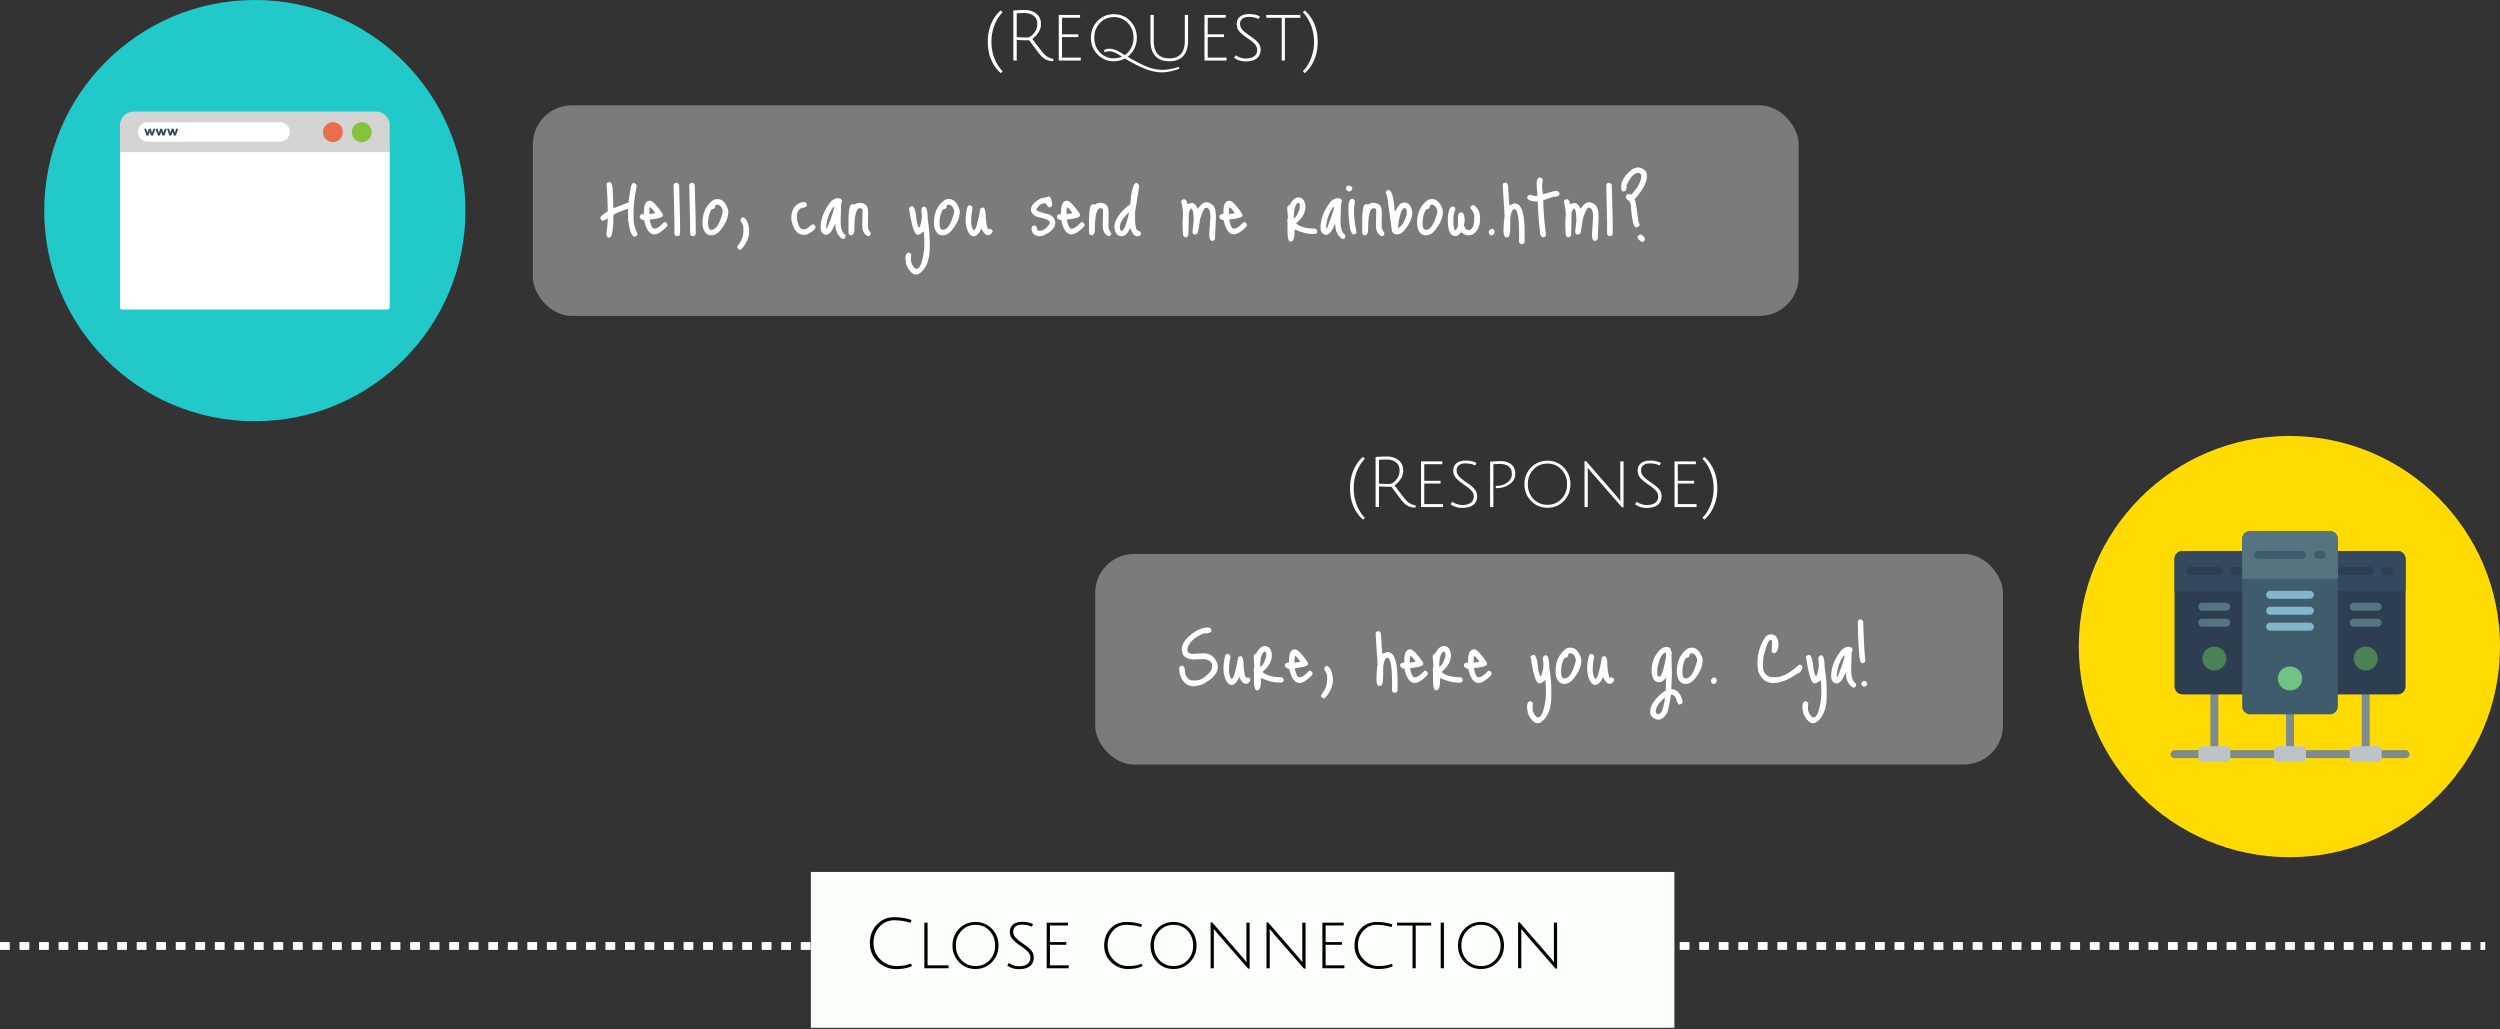 <svg xmlns="http://www.w3.org/2000/svg" fill="none" viewBox="0 0 1280 527"><rect x="0" y="0" width="1280" height="527" fill="#333333" stroke="none"/><path fill="#21C9C9" d="M130.48 215.67c59.556 0 107.835-48.28 107.835-107.835C238.315 48.279 190.036 0 130.48 0 70.925 0 22.645 48.28 22.645 107.835c0 59.555 48.28 107.835 107.835 107.835Z"/><path fill="#fff" d="M61.423 76.915v80.46c0 .641.513 1.11 1.11 1.11h135.851c.641 0 1.111-.512 1.111-1.11v-80.46H61.423Z"/><path fill="#D4D4D4" d="M199.537 77.897V64.188a7.053 7.053 0 0 0-7.046-7.046H68.47a7.054 7.054 0 0 0-7.047 7.047v13.708h138.114Z"/><path fill="#fff" d="M143.378 72.559H75.645a4.976 4.976 0 0 1-4.997-4.997 4.976 4.976 0 0 1 4.997-4.996h67.733a4.975 4.975 0 0 1 4.996 4.996c0 2.734-2.22 4.997-4.996 4.997Z"/><path fill="#85C33D" d="M185.23 72.73a5.083 5.083 0 1 0 0-10.166 5.083 5.083 0 0 0 0 10.166Z"/><path fill="#E96E4C" d="M170.454 72.73a5.082 5.082 0 1 0 0-10.164 5.082 5.082 0 0 0 0 10.164Z"/><path fill="#324A5E" d="M76.029 69.399h-1.025l-1.196-3.502h1.025l.683 2.092.684-2.092h.94l.683 2.092.683-2.092h1.025l-1.196 3.502H77.31l-.64-1.922-.641 1.922ZM81.88 69.399h-1.025l-1.196-3.502h1.025l.683 2.092.684-2.092h.94l.683 2.092.683-2.092h1.025l-1.196 3.502H83.16l-.64-1.922-.641 1.922ZM87.73 69.399h-1.024l-1.196-3.502h1.025l.683 2.092.683-2.092h.94l.683 2.092.684-2.092h1.025l-1.196 3.502h-1.025l-.64-1.922-.641 1.922Z"/><rect width="648.088" height="107.835" x="272.822" y="53.917" fill="#C4C4C4" opacity=".5" rx="20"/><path fill="#fff" d="M312.081 93.278c1.12 0 1.68 1.952 1.68 5.856l.288 7.488h.096l7.68-2.976c.768-6.528 1.472-9.792 2.112-9.792l.624-.096c.544 0 1.04.432 1.488 1.296-1.12 5.504-1.68 10.272-1.68 14.304v2.064c0 2.944.704 5.744 2.112 8.4-.32.896-.832 1.344-1.536 1.344-1.536 0-2.672-3.104-3.408-9.312v-4.896h-.288c-4.8 1.696-7.2 2.784-7.2 3.264 0 7.616-.704 11.424-2.112 11.424h-.192c-.672 0-1.104-.56-1.296-1.68.48-3.488.72-6.192.72-8.112l-2.112 1.104-.432.096c-.8-.288-1.2-.784-1.2-1.488s1.248-1.808 3.744-3.312v-.096c-.096-5.504-.304-10.064-.624-13.68 0-.704.512-1.104 1.536-1.2Zm20.73 9.504c1.28.032 3.44 2.272 6.48 6.72l.096.816c0 .896-2.192 1.584-6.576 2.064l-.144.144v.192c.672 2.88 1.376 4.32 2.112 4.32h.576c1.024 0 2.576-1.104 4.656-3.312h.288c.64 0 1.136.464 1.488 1.392 0 .768-1.344 2.096-4.032 3.984-.704.416-1.552.72-2.544.912-2.592 0-4.4-2.432-5.424-7.296-1.472-.224-2.208-.832-2.208-1.824 0-.704.544-1.168 1.632-1.392v.192l.48-.192v-1.2c0-3.68 1.04-5.52 3.12-5.52Zm.288 3.456h-.432l-.192 1.776v1.488h.192c1.792-.064 2.688-.256 2.688-.576-.832-1.248-1.584-2.144-2.256-2.688Zm13.269-12.672c.896.32 1.344.816 1.344 1.488l.48 18.288v5.904c0 1.088-.464 1.632-1.392 1.632h-.624c-.576-.384-.864-.832-.864-1.344v-5.568l-.432-19.008c0-.8.496-1.264 1.488-1.392Zm8.016 0c.896.32 1.344.816 1.344 1.488l.48 18.288v5.904c0 1.088-.464 1.632-1.392 1.632h-.624c-.576-.384-.864-.832-.864-1.344v-5.568l-.432-19.008c0-.8.496-1.264 1.488-1.392Zm12.959 8.352c2.368 0 4.16 1.76 5.376 5.28l.192 1.008c0 3.424-1.6 6.928-4.8 10.512-1.28 1.184-2.576 1.776-3.888 1.776-1.92 0-3.28-1.104-4.08-3.312-.288-1.024-.432-1.92-.432-2.688v-.576c0-5.056 1.84-8.896 5.52-11.52.64-.32 1.344-.48 2.112-.48Zm-4.8 12.48c0 2.176.56 3.264 1.68 3.264 2.336 0 4.272-2.992 5.808-8.976v-.912c-.544-1.984-1.552-2.976-3.024-2.976-.576 0-.864.4-.864 1.2 0 .544-.64.976-1.92 1.296-1.12 1.888-1.68 4.256-1.68 7.104Zm18.063-3.12c1.664.736 2.656 2.992 2.976 6.768 0 3.488-1.36 6.688-4.08 9.6l-.576.288c-.992-.32-1.488-.816-1.488-1.488l1.968-3.168c.8-1.632 1.2-3.28 1.2-4.944v-1.776c0-.8-.496-2-1.488-3.6v-.192c.224-.992.72-1.488 1.488-1.488Zm29.188-7.536 1.968-.288c.8 0 1.248.496 1.344 1.488 0 .864-1.04 1.424-3.12 1.68-1.312 1.024-1.968 2.336-1.968 3.936v1.584c.64 3.52 1.728 5.28 3.264 5.28h.48c.896 0 2.24-.848 4.032-2.544h.288c.64 0 1.152.448 1.536 1.344-.448 1.376-1.888 2.624-4.32 3.744-.448.192-1.008.288-1.68.288-3.296 0-5.44-2.592-6.432-7.776v-1.056c0-3.744 1.536-6.304 4.608-7.68Zm19.22-2.256c1.408 0 2.112.56 2.112 1.68l-.432.912-.288 8.784c0 3.968.8 6.432 2.4 7.392l.096.72c-.096.928-.528 1.392-1.296 1.392h-.288c-2.4-1.632-3.6-4.128-3.6-7.488h-.336c-1.28 3.584-2.832 5.376-4.656 5.376-1.696-.48-2.544-1.744-2.544-3.792 0-4.512 1.808-9.008 5.424-13.488 1.216-.992 2.352-1.488 3.408-1.488Zm-5.808 13.056-.192 1.344v.912h.48c2.4-5.984 3.6-9.632 3.6-10.944h-.192c-1.856 2.08-3.088 4.976-3.696 8.688Zm17.088-10.704c2.72.224 4.08 1.552 4.08 3.984l.096.624-.096 7.488c0 .864.496 2.032 1.488 3.504v.096c-.256.928-.72 1.392-1.392 1.392-1.984-.832-2.976-2.592-2.976-5.28v-.624l-.144-.096.144-.192v-.096l.144-6.624c0-.928-.4-1.392-1.2-1.392h-.576c-1.6.64-2.4 4.144-2.4 10.512 0 2.208-.56 3.312-1.68 3.312-.864 0-1.312-.544-1.344-1.632v-4.8c0-6.208.544-9.312 1.632-9.312l.48-.144 1.008.144c.864-.576 1.776-.864 2.736-.864Zm26.702 1.776c1.12 0 1.888 2.464 2.304 7.392.544 2.272.944 3.408 1.2 3.408h.288c.8-2.016 1.2-4.016 1.2-6l-.288-3.312c.352-.864.848-1.296 1.488-1.296 1.184 0 1.776 2.096 1.776 6.288.704 4.352 1.056 8.4 1.056 12.144v2.256c0 6.88-1.952 11.52-5.856 13.92l-1.056.192c-1.824 0-3.52-1.696-5.088-5.088l-.432-2.88v-.144c0-2.112.592-3.168 1.776-3.168l1.2.768-.144 3.024c0 1.472.752 2.96 2.256 4.464h.624c1.76 0 3.056-3.36 3.888-10.08l.096-2.784c-.032-3.232-.16-5.296-.384-6.192-1.28 1.12-2.288 1.68-3.024 1.68-1.632 0-3.088-4.368-4.368-13.104l-.144-.096c0-.736.544-1.2 1.632-1.392Zm18.847-3.696c2.368 0 4.16 1.76 5.376 5.28l.192 1.008c0 3.424-1.6 6.928-4.8 10.512-1.28 1.184-2.576 1.776-3.888 1.776-1.92 0-3.28-1.104-4.08-3.312-.288-1.024-.432-1.92-.432-2.688v-.576c0-5.056 1.84-8.896 5.52-11.52.64-.32 1.344-.48 2.112-.48Zm-4.8 12.48c0 2.176.56 3.264 1.68 3.264 2.336 0 4.272-2.992 5.808-8.976v-.912c-.544-1.984-1.552-2.976-3.024-2.976-.576 0-.864.4-.864 1.2 0 .544-.64.976-1.92 1.296-1.12 1.888-1.68 4.256-1.68 7.104Zm14.415-8.832.864-.48c.768 0 1.328.464 1.68 1.392a34.426 34.426 0 0 0-.768 7.296c0 1.248.368 2.608 1.104 4.08h.288c.928 0 2.032-3.664 3.312-10.992.448-.384.88-.576 1.296-.576.992 0 1.488 1.76 1.488 5.28.416 3.872.88 5.808 1.392 5.808l.72-.288c.928.352 1.392.848 1.392 1.488-.576 1.216-1.376 1.824-2.4 1.824-1.152 0-2.256-1.152-3.312-3.456-1.28 2.688-2.576 4.032-3.888 4.032-1.952 0-3.312-2.032-4.08-6.096l-.144-1.536v-.48c0-2.56.352-4.992 1.056-7.296Zm41.525-4.992c.864 0 1.456 1.456 1.776 4.368-.32.8-.848 1.2-1.584 1.2-.512-.096-1.024-.688-1.536-1.776l-.864-.288c-1.504 0-2.864.992-4.08 2.976v.432c0 .48 2.256 1.28 6.768 2.4 1.888 1.12 2.832 2.48 2.832 4.08 0 2.624-2.112 4.864-6.336 6.72l-1.776.288c-2.688-.288-4.032-1.632-4.032-4.032v-.144c0-.768.496-1.216 1.488-1.344.768 0 1.28.8 1.536 2.4l.384.288h.816c1.824 0 3.52-1.248 5.088-3.744v-.624c0-.96-2.096-1.856-6.288-2.688-2.208-.896-3.312-2.144-3.312-3.744 0-2.08 1.744-4.032 5.232-5.856 1.536-.192 2.832-.496 3.888-.912Zm9.391 2.208c1.28.032 3.44 2.272 6.48 6.72l.096.816c0 .896-2.192 1.584-6.576 2.064l-.144.144v.192c.672 2.88 1.376 4.32 2.112 4.32h.576c1.024 0 2.576-1.104 4.656-3.312h.288c.64 0 1.136.464 1.488 1.392 0 .768-1.344 2.096-4.032 3.984-.704.416-1.552.72-2.544.912-2.592 0-4.4-2.432-5.424-7.296-1.472-.224-2.208-.832-2.208-1.824 0-.704.544-1.168 1.632-1.392v.192l.48-.192v-1.2c0-3.68 1.04-5.52 3.12-5.52Zm.288 3.456h-.432l-.192 1.776v1.488h.192c1.792-.064 2.688-.256 2.688-.576-.832-1.248-1.584-2.144-2.256-2.688Zm16.773-2.4c2.72.224 4.08 1.552 4.08 3.984l.096.624-.096 7.488c0 .864.496 2.032 1.488 3.504v.096c-.256.928-.72 1.392-1.392 1.392-1.984-.832-2.976-2.592-2.976-5.28v-.624l-.144-.096.144-.192v-.096l.144-6.624c0-.928-.4-1.392-1.2-1.392h-.576c-1.6.64-2.4 4.144-2.4 10.512 0 2.208-.56 3.312-1.68 3.312-.864 0-1.312-.544-1.344-1.632v-4.8c0-6.208.544-9.312 1.632-9.312l.48-.144 1.008.144c.864-.576 1.776-.864 2.736-.864Zm18.352-10.176c.544 0 1.04.512 1.488 1.536l-2.112 13.344v3.744c0 3.904.608 5.856 1.824 5.856.8.384 1.2.896 1.2 1.536 0 .736-.64 1.168-1.92 1.296-1.408 0-2.512-1.296-3.312-3.888h-.48c-1.184 2.592-2.624 3.888-4.32 3.888-1.984 0-3.184-1.504-3.6-4.512 0-3.488 2.336-7.184 7.008-11.088.928 0 1.392-1.296 1.392-3.888.704-5.216 1.648-7.824 2.832-7.824Zm-8.4 22.416v1.296l.768.768h.288c1.024 0 2.224-3.088 3.6-9.264h-.288c-2.912 2.912-4.368 5.312-4.368 7.2Zm31.357-12.864c.224-.8.736-1.2 1.536-1.2s1.328.8 1.584 2.4h.192l2.208-.48c1.024 0 2.016.96 2.976 2.88h.192c1.408-2.208 2.848-3.312 4.32-3.312 3.136.576 4.704 2.624 4.704 6.144l.096 1.68-.432 9.696v.912c0 .8-.496 1.264-1.488 1.392-.992 0-1.488-1.168-1.488-3.504l.576-8.688c0-3.2-.752-4.8-2.256-4.8-.864 0-1.904 2.096-3.12 6.288-.608 4.8-1.104 7.2-1.488 7.2-.544 0-.816.112-.816.336-.992-.128-1.488-.64-1.488-1.536l.624-5.808c-.096-4-.496-6-1.2-6h-.144c-.8.608-1.2 1.808-1.2 3.6v2.544l-.192 7.344c-.224.8-.72 1.2-1.488 1.2-.672 0-1.104-.56-1.296-1.68l-.192-5.664.288-4.656c-.192-2.4-.528-4.496-1.008-6.288Zm24.786-.432c1.28.032 3.44 2.272 6.48 6.72l.096.816c0 .896-2.192 1.584-6.576 2.064l-.144.144v.192c.672 2.88 1.376 4.32 2.112 4.32h.576c1.024 0 2.576-1.104 4.656-3.312h.288c.64 0 1.136.464 1.488 1.392 0 .768-1.344 2.096-4.032 3.984-.704.416-1.552.72-2.544.912-2.592 0-4.4-2.432-5.424-7.296-1.472-.224-2.208-.832-2.208-1.824 0-.704.544-1.168 1.632-1.392v.192l.48-.192v-1.2c0-3.68 1.04-5.52 3.12-5.52Zm.288 3.456h-.432l-.192 1.776v1.488h.192c1.792-.064 2.688-.256 2.688-.576-.832-1.248-1.584-2.144-2.256-2.688Zm34.963-5.136c2.016 0 3.216 1.408 3.6 4.224v.432c0 3.104-1.6 5.952-4.8 8.544 1.856 1.824 5.104 2.736 9.744 2.736.704.224 1.056.72 1.056 1.488 0 .864-.56 1.296-1.68 1.296-3.136 0-6.432-.8-9.888-2.4v1.392c0 3.296-.704 4.944-2.112 4.944-.992 0-1.488-1.904-1.488-5.712v-3.744l-.144-1.344.336-1.536-.336-4.608v-.192c0-.864.448-1.456 1.344-1.776 1.248-2.496 2.704-3.744 4.368-3.744Zm-2.4 10.512c.928 0 1.968-1.664 3.12-4.992v-2.064l-.576-.624h-.432c-1.408.96-2.112 3.52-2.112 7.68Zm22.571-10.128c1.408 0 2.112.56 2.112 1.68l-.432.912-.288 8.784c0 3.968.8 6.432 2.4 7.392l.096.72c-.096.928-.528 1.392-1.296 1.392h-.288c-2.4-1.632-3.6-4.128-3.6-7.488h-.336c-1.28 3.584-2.832 5.376-4.656 5.376-1.696-.48-2.544-1.744-2.544-3.792 0-4.512 1.808-9.008 5.424-13.488 1.216-.992 2.352-1.488 3.408-1.488Zm-5.808 13.056-.192 1.344v.912h.48c2.4-5.984 3.6-9.632 3.6-10.944h-.192c-1.856 2.08-3.088 4.976-3.696 8.688Zm11.423-19.536c1.216.256 1.824.8 1.824 1.632-.32.896-.832 1.344-1.536 1.344-1.184-.224-1.776-.816-1.776-1.776.32-.8.816-1.2 1.488-1.2Zm1.824 6.72c.512 0 .944.464 1.296 1.392l-.432 3.408v2.256c0 2.624.448 6.064 1.344 10.32-.32.608-.864.912-1.632.912-1.312 0-2.176-3.84-2.592-11.52v-1.68c0-3.392.672-5.088 2.016-5.088Zm10.919 2.112c2.72.224 4.08 1.552 4.08 3.984l.096.624-.096 7.488c0 .864.496 2.032 1.488 3.504v.096c-.256.928-.72 1.392-1.392 1.392-1.984-.832-2.976-2.592-2.976-5.28v-.624l-.144-.096.144-.192v-.096l.144-6.624c0-.928-.4-1.392-1.2-1.392h-.576c-1.6.64-2.4 4.144-2.4 10.512 0 2.208-.56 3.312-1.68 3.312-.864 0-1.312-.544-1.344-1.632v-4.8c0-6.208.544-9.312 1.632-9.312l.48-.144 1.008.144c.864-.576 1.776-.864 2.736-.864Zm7.456-6.624c1.664 0 2.736 3.264 3.216 9.792l.288 1.488c1.472-3.008 2.672-4.512 3.6-4.512 0-.128.336-.224 1.008-.288h.192c2.112 0 3.456 1.648 4.032 4.944v.144c0 2.816-1.408 5.92-4.224 9.312-1.184 1.28-2.48 1.92-3.888 1.92-1.6-.352-2.4-1.152-2.4-2.4l-2.4-17.232-.72-1.776c0-.576.432-1.04 1.296-1.392Zm4.992 19.488h.144c1.664-.672 3.12-2.96 4.368-6.864v-1.824c-.288-.992-.656-1.488-1.104-1.488h-.384c-1.408.832-2.416 4.224-3.024 10.176Zm17.445-14.784c2.368 0 4.16 1.76 5.376 5.28l.192 1.008c0 3.424-1.6 6.928-4.8 10.512-1.28 1.184-2.576 1.776-3.888 1.776-1.92 0-3.28-1.104-4.08-3.312-.288-1.024-.432-1.92-.432-2.688v-.576c0-5.056 1.84-8.896 5.52-11.52.64-.32 1.344-.48 2.112-.48Zm-4.8 12.48c0 2.176.56 3.264 1.68 3.264 2.336 0 4.272-2.992 5.808-8.976v-.912c-.544-1.984-1.552-2.976-3.024-2.976-.576 0-.864.4-.864 1.2 0 .544-.64.976-1.92 1.296-1.12 1.888-1.68 4.256-1.68 7.104Zm26.079-9.456c2.208 1.472 3.312 3.744 3.312 6.816 0 4.16-1.392 6.992-4.176 8.496l-1.824.288c-1.088 0-2.24-.528-3.456-1.584h-.336c-.992 1.28-1.92 1.92-2.784 1.92-2.272 0-3.584-2.144-3.936-6.432v-2.592c.224-4.064 1.072-6.096 2.544-6.096.8 0 1.264.496 1.392 1.488-.736 1.28-1.104 3.072-1.104 5.376v.912c.128 2.88.432 4.32.912 4.32.48 0 .976-.832 1.488-2.496l-.096-3.312c0-2.208.528-3.312 1.584-3.312 1.216 0 1.824 1.2 1.824 3.6h.192l-.48 3.024c.544 1.6 1.296 2.4 2.256 2.4h.288c1.408 0 2.32-1.504 2.736-4.512v-2.688c0-1.024-.608-2.288-1.824-3.792l-.192-.432c0-.672.56-1.136 1.68-1.392Zm9.522 12.24c.672 0 1.072.544 1.2 1.632-.192 1.12-.752 1.68-1.68 1.68-.64 0-1.088-.56-1.344-1.68.384-1.088.992-1.632 1.824-1.632Zm6.847-23.664c.896 0 1.344 1.088 1.344 3.264l.576 8.256h.192l2.4-.912c2.688 0 4.32 2.752 4.896 8.256.224 1.568.336 3.872.336 6.912v3.888c0 1.216-.448 1.824-1.344 1.824h-.192c-.864-.128-1.296-.592-1.296-1.392v-4.512c0-7.232-.704-11.232-2.112-12h-.288c-.96 0-1.664 1.472-2.112 4.416v2.688c0 4.8-.4 7.2-1.2 7.2l-.912.096c-.896 0-1.344-1.328-1.344-3.984.096-2.816.288-5.12.576-6.912l-1.008-15.792c0-.832.496-1.264 1.488-1.296Zm17.664-2.64c.896.192 1.344.64 1.344 1.344l-.288 2.112v.624c0 1.408.16 2.896.48 4.464h.096c3.712-1.12 6.016-1.68 6.912-1.68.928.256 1.392.72 1.392 1.392 0 1.088-1.104 1.632-3.312 1.632l-4.992 1.776c0 4.32.464 10.192 1.392 17.616-.192.864-.656 1.296-1.392 1.296h-.096c-1.12 0-1.68-1.44-1.68-4.32-.416-2.144-.768-6.8-1.056-13.968h-.864c-3.008-.192-4.512-.896-4.512-2.112 0-.352.336-.784 1.008-1.296h.48l2.208.576h1.536l-.432-6c0-2.304.592-3.456 1.776-3.456Zm12.166 12.336c.224-.8.736-1.2 1.536-1.2s1.328.8 1.584 2.4h.192l2.208-.48c1.024 0 2.016.96 2.976 2.88h.192c1.408-2.208 2.848-3.312 4.32-3.312 3.136.576 4.704 2.624 4.704 6.144l.096 1.68-.432 9.696v.912c0 .8-.496 1.264-1.488 1.392-.992 0-1.488-1.168-1.488-3.504l.576-8.688c0-3.2-.752-4.8-2.256-4.8-.864 0-1.904 2.096-3.12 6.288-.608 4.8-1.104 7.2-1.488 7.2-.544 0-.816.112-.816.336-.992-.128-1.488-.64-1.488-1.536l.624-5.808c-.096-4-.496-6-1.2-6h-.144c-.8.608-1.2 1.808-1.2 3.6v2.544l-.192 7.344c-.224.8-.72 1.2-1.488 1.2-.672 0-1.104-.56-1.296-1.68l-.192-5.664.288-4.656c-.192-2.4-.528-4.496-1.008-6.288Zm23.203-9.648c.896.32 1.344.816 1.344 1.488l.48 18.288v5.904c0 1.088-.464 1.632-1.392 1.632h-.624c-.576-.384-.864-.832-.864-1.344v-5.568l-.432-19.008c0-.8.496-1.264 1.488-1.392Zm14.975-7.824c2.912.48 4.368 1.92 4.368 4.32 0 3.264-2.096 7.232-6.288 11.904.544 1.44 1.184 5.344 1.92 11.712.32.32.48.72.48 1.2h.144c0 .832-.608 1.328-1.824 1.488-1.28 0-2.176-3.808-2.688-11.424-.352-1.6-.848-2.4-1.488-2.4-.704-.704-1.056-1.36-1.056-1.968.224-.8.736-1.2 1.536-1.2l1.2.288c3.456-3.584 5.184-6.88 5.184-9.888-.192-.576-.528-.976-1.008-1.2h-.576c-2.08 0-4.048 2.064-5.904 6.192 0 2.08-.4 3.12-1.2 3.12l-.096.192h-.192c-.896 0-1.344-.768-1.344-2.304v-.096c0-2.848 1.712-5.712 5.136-8.592 1.184-.896 2.416-1.344 3.696-1.344Zm1.2 34.32c1.408.64 2.112 1.504 2.112 2.592-.32.8-.816 1.2-1.488 1.2-1.504-.864-2.256-1.664-2.256-2.4 0-.704.544-1.168 1.632-1.392ZM507.622 30.892c-1.248-2.784-1.872-5.952-1.872-9.504 0-3.552.624-6.72 1.872-9.504 1.248-2.784 2.844-4.968 4.788-6.552l.936 1.008c-1.632 1.536-3 3.66-4.104 6.372-1.08 2.688-1.62 5.58-1.62 8.676s.54 6 1.62 8.712c1.104 2.688 2.472 4.8 4.104 6.336l-.936 1.008c-1.944-1.584-3.54-3.768-4.788-6.552Zm11.207.108V5.368c2.28-.168 4.188-.252 5.724-.252 2.448 0 4.464.636 6.048 1.908 1.584 1.248 2.376 3.024 2.376 5.328 0 1.56-.456 3.012-1.368 4.356-.912 1.344-1.932 2.412-3.06 3.204.888 1.224 1.98 2.688 3.276 4.392 1.32 1.68 2.172 2.736 2.556 3.168 1.464 1.56 3.12 2.448 4.968 2.664l-.036 1.152c-1.464-.024-2.652-.24-3.564-.648-.912-.432-1.788-1.08-2.628-1.944-.816-.864-2.868-3.552-6.156-8.064-2.352 0-4.488-.072-6.408-.216V31h-1.728Zm7.092-11.808c1.056 0 2.184-.696 3.384-2.088 1.2-1.392 1.8-3 1.8-4.824 0-1.848-.624-3.24-1.872-4.176-1.224-.96-2.856-1.44-4.896-1.44-1.08 0-2.34.048-3.78.144v12.204c1.92.12 3.708.18 5.364.18ZM542.092 31V7.636H553v1.44h-9.252v8.496h8.352v1.404h-8.352v10.512h9.612V31h-11.268Zm28.227.36c-3.336 0-6.132-1.164-8.388-3.492-2.256-2.328-3.384-5.172-3.384-8.532 0-3.384 1.128-6.24 3.384-8.568 2.256-2.328 5.052-3.492 8.388-3.492 3.336 0 6.12 1.164 8.352 3.492 2.256 2.328 3.384 5.172 3.384 8.532 0 1.992-.42 3.84-1.26 5.544-.84 1.704-1.992 3.108-3.456 4.212 5.712 3.384 10.104 5.424 13.176 6.12 1.584.384 3.108.576 4.572.576s3.036-.168 4.716-.504c1.704-.336 2.916-.684 3.636-1.044l.396.936c-.912.432-2.244.852-3.996 1.26-1.728.432-3.36.648-4.896.648-1.512 0-3.132-.204-4.86-.612-1.728-.384-3.528-1.008-5.4-1.872-1.872-.864-3.324-1.572-4.356-2.124-1.008-.528-2.472-1.356-4.392-2.484-1.728.936-3.6 1.404-5.616 1.404Zm-.036-22.608c-2.88 0-5.268 1.02-7.164 3.06s-2.844 4.548-2.844 7.524c0 2.952.948 5.448 2.844 7.488 1.896 2.016 4.296 3.024 7.2 3.024 1.512 0 2.88-.288 4.104-.864-2.712-1.824-4.824-2.736-6.336-2.736-.864 0-1.656.168-2.376.504l-.54-1.008a4.929 4.929 0 0 1 2.736-.792c1.008 0 1.992.18 2.952.54.96.36 1.764.732 2.412 1.116.672.384 1.536.924 2.592 1.62 1.392-.936 2.484-2.184 3.276-3.744.816-1.584 1.224-3.312 1.224-5.184 0-2.952-.96-5.448-2.88-7.488-1.896-2.04-4.296-3.06-7.2-3.06Zm35.621 19.836c-1.584 1.848-3.996 2.772-7.236 2.772-3.24 0-5.652-.924-7.236-2.772-1.584-1.848-2.376-4.404-2.376-7.668V7.636h1.656V20.92c0 5.976 2.652 8.964 7.956 8.964s7.956-2.988 7.956-8.964V7.636h1.656V20.92c0 3.264-.792 5.82-2.376 7.668ZM616.694 31V7.636h10.908v1.44h-9.252v8.496h8.352v1.404h-8.352v10.512h9.612V31h-11.268Zm22.61-22.356c-1.296 0-2.352.312-3.168.936-.816.624-1.224 1.5-1.224 2.628 0 1.296.54 2.46 1.62 3.492.768.744 1.752 1.536 2.952 2.376 1.224.816 2.064 1.404 2.52 1.764.456.36 1.008.852 1.656 1.476 1.176 1.176 1.764 2.532 1.764 4.068 0 1.992-.672 3.504-2.016 4.536-1.32 1.008-3.18 1.512-5.58 1.512-2.376 0-4.368-.624-5.976-1.872l.864-1.26c1.632 1.104 3.36 1.656 5.184 1.656 1.824 0 3.24-.384 4.248-1.152 1.032-.768 1.548-1.848 1.548-3.24 0-1.2-.516-2.304-1.548-3.312-.72-.72-1.692-1.5-2.916-2.34-1.2-.84-2.04-1.44-2.52-1.8a25.397 25.397 0 0 1-1.692-1.512c-1.224-1.224-1.836-2.64-1.836-4.248s.564-2.868 1.692-3.78c1.152-.912 2.736-1.368 4.752-1.368 2.016 0 3.828.396 5.436 1.188l-.612 1.332c-1.488-.72-3.204-1.08-5.148-1.08Zm16.933.468h-7.92V7.636h17.46v1.476h-7.92V31h-1.62V9.112Zm16.546 2.772c1.248 2.784 1.872 5.952 1.872 9.504 0 3.552-.624 6.72-1.872 9.504-1.248 2.784-2.844 4.968-4.788 6.552l-.936-1.008c1.632-1.536 2.988-3.648 4.068-6.336 1.104-2.712 1.656-5.616 1.656-8.712s-.552-5.988-1.656-8.676c-1.08-2.712-2.436-4.836-4.068-6.372l.936-1.008c1.944 1.584 3.54 3.768 4.788 6.552Z"/><path fill="#FFDB01" d="M1172.17 438.888c59.55 0 107.83-48.279 107.83-107.835 0-59.555-48.28-107.835-107.83-107.835-59.56 0-107.84 48.28-107.84 107.835 0 59.556 48.28 107.835 107.84 107.835Z"/><path fill="#7F8C8D" d="M1164.34 384.083h-22.44c-1.12 0-2.04.913-2.04 2.04 0 1.126.92 2.039 2.04 2.039h22.44c1.12 0 2.04-.913 2.04-2.039 0-1.127-.92-2.04-2.04-2.04ZM1231.65 384.083h-12.24c-1.13 0-2.04.913-2.04 2.04 0 1.126.91 2.039 2.04 2.039h12.24c1.12 0 2.03-.913 2.03-2.039 0-1.127-.91-2.04-2.03-2.04ZM1203.09 384.083h-22.44c-1.12 0-2.03.913-2.03 2.04 0 1.126.91 2.039 2.03 2.039h22.44c1.13 0 2.04-.913 2.04-2.039 0-1.127-.91-2.04-2.04-2.04ZM1125.58 384.083h-12.23c-1.13 0-2.04.913-2.04 2.04 0 1.126.91 2.039 2.04 2.039h12.23c1.13 0 2.04-.913 2.04-2.039 0-1.127-.91-2.04-2.04-2.04ZM1172.5 363.687c-1.13 0-2.04.913-2.04 2.039v16.318c0 1.126.91 2.039 2.04 2.039 1.12 0 2.04-.913 2.04-2.039v-16.318c0-1.126-.92-2.039-2.04-2.039ZM1211.25 353.489c-1.13 0-2.04.913-2.04 2.04v26.515c0 1.126.91 2.039 2.04 2.039s2.04-.913 2.04-2.039v-26.515c0-1.127-.91-2.04-2.04-2.04ZM1133.74 353.489c-1.12 0-2.04.913-2.04 2.04v26.515c0 1.126.92 2.039 2.04 2.039 1.13 0 2.04-.913 2.04-2.039v-26.515c0-1.127-.91-2.04-2.04-2.04Z"/><path fill="#BDC3C7" d="M1127.62 382.044h12.24c1.13 0 2.04.913 2.04 2.039v4.079c0 1.127-.91 2.04-2.04 2.04h-12.24c-1.12 0-2.03-.913-2.03-2.04v-4.079a2.029 2.029 0 0 1 2.03-2.039ZM1205.13 382.043h12.24c1.12 0 2.04.914 2.04 2.04v4.079c0 1.127-.92 2.04-2.04 2.04h-12.24c-1.13 0-2.04-.913-2.04-2.04v-4.079c0-1.126.91-2.04 2.04-2.04ZM1166.38 382.043h12.24c1.12 0 2.03.914 2.03 2.04v4.079c0 1.127-.91 2.04-2.03 2.04h-12.24c-1.13 0-2.04-.913-2.04-2.04v-4.079c0-1.126.91-2.04 2.04-2.04Z"/><path fill="#2C3E50" d="M1117.43 282.102h34.67v73.427h-34.67a4.089 4.089 0 0 1-4.08-4.08v-65.268c0-2.25 1.83-4.072 4.08-4.079Z"/><path fill="#35495E" d="M1113.35 286.181v16.318h38.75v-20.397h-34.67a4.088 4.088 0 0 0-4.08 4.079Z"/><path fill="#547580" d="M1139.86 312.697h-12.24c-1.12 0-2.03-.914-2.03-2.04 0-1.127.91-2.04 2.03-2.04h12.24c1.13 0 2.04.914 2.04 2.04s-.91 2.04-2.04 2.04ZM1127.62 316.776h12.24c1.13 0 2.04.913 2.04 2.039 0 1.127-.91 2.04-2.04 2.04h-12.24c-1.12 0-2.03-.913-2.03-2.04 0-1.126.91-2.039 2.03-2.039Z"/><path fill="#4C8056" d="M1133.74 343.291a6.12 6.12 0 1 0 0-12.24 6.12 6.12 0 0 0 0 12.24Z"/><path fill="#2C3E50" d="M1135.78 290.261h-14.27c-1.13 0-2.04.913-2.04 2.039 0 1.126.91 2.04 2.04 2.04h14.27c1.13 0 2.04-.914 2.04-2.04s-.91-2.039-2.04-2.039ZM1145.98 290.261h-2.04c-1.12 0-2.04.913-2.04 2.039 0 1.126.92 2.04 2.04 2.04h2.04c1.13 0 2.04-.914 2.04-2.04s-.91-2.039-2.04-2.039ZM1227.57 282.102h-34.68v73.427h34.68a4.095 4.095 0 0 0 4.08-4.08v-65.267a4.095 4.095 0 0 0-4.08-4.08Z"/><path fill="#35495E" d="M1231.65 286.181v16.318h-38.76v-20.397h34.68a4.094 4.094 0 0 1 4.08 4.079Z"/><path fill="#547580" d="M1205.13 312.697h12.24c1.12 0 2.04-.914 2.04-2.04 0-1.127-.92-2.04-2.04-2.04h-12.24c-1.13 0-2.04.914-2.04 2.04s.91 2.04 2.04 2.04ZM1217.37 316.776h-12.24c-1.13 0-2.04.913-2.04 2.039 0 1.127.91 2.04 2.04 2.04h12.24c1.12 0 2.04-.913 2.04-2.04 0-1.126-.92-2.039-2.04-2.039Z"/><path fill="#4C8056" d="M1211.25 343.291a6.12 6.12 0 1 0 0-12.24 6.12 6.12 0 0 0 0 12.24Z"/><path fill="#2C3E50" d="M1213.29 290.261h-14.28c-1.12 0-2.04.913-2.04 2.039 0 1.126.92 2.04 2.04 2.04h14.28c1.13 0 2.04-.914 2.04-2.04s-.91-2.039-2.04-2.039ZM1223.49 290.261h-2.04c-1.13 0-2.04.913-2.04 2.039 0 1.126.91 2.04 2.04 2.04h2.04c1.12 0 2.04-.914 2.04-2.04s-.92-2.039-2.04-2.039Z"/><path fill="#3F5C6C" d="M1148.02 302.498v59.149a4.095 4.095 0 0 0 4.08 4.08h40.79a4.088 4.088 0 0 0 4.08-4.08v-85.664c0-2.25-1.83-4.072-4.08-4.079h-40.79a4.094 4.094 0 0 0-4.08 4.079v6.119"/><path fill="#547580" d="M1196.97 275.983v20.396h-48.95v-20.396a4.094 4.094 0 0 1 4.08-4.079h40.79a4.088 4.088 0 0 1 4.08 4.079Z"/><path fill="#71C285" d="M1172.5 353.489a6.12 6.12 0 1 0 0-12.238 6.12 6.12 0 1 0 0 12.238Z"/><path fill="#3F5C6C" d="M1178.62 282.102h-22.44c-1.13 0-2.04.913-2.04 2.04 0 1.126.91 2.039 2.04 2.039h22.44c1.12 0 2.03-.913 2.03-2.039 0-1.127-.91-2.04-2.03-2.04ZM1188.81 282.102h-2.04c-1.12 0-2.04.914-2.04 2.04s.92 2.039 2.04 2.039h2.04c1.13 0 2.04-.913 2.04-2.039 0-1.126-.91-2.04-2.04-2.04Z"/><path fill="#84B5CB" d="M1162.3 306.578h20.39c1.13 0 2.04-.914 2.04-2.04s-.91-2.039-2.04-2.039h-20.39c-1.13 0-2.04.913-2.04 2.039 0 1.126.91 2.04 2.04 2.04ZM1182.69 310.657h-20.39c-1.13 0-2.04.913-2.04 2.04 0 1.126.91 2.039 2.04 2.039h20.39c1.13 0 2.04-.913 2.04-2.039 0-1.127-.91-2.04-2.04-2.04ZM1182.69 318.815h-20.39c-1.13 0-2.04.913-2.04 2.04 0 1.126.91 2.039 2.04 2.039h20.39c1.13 0 2.04-.913 2.04-2.039 0-1.126-.91-2.04-2.04-2.04Z"/><rect width="464.768" height="107.835" x="560.741" y="283.606" fill="#C4C4C4" opacity=".5" rx="20"/><path fill="#fff" d="M618.253 321.287h.48c.896 0 1.408.528 1.536 1.584 0 .928-1.264 1.392-3.792 1.392-4.064 1.536-6.8 3.776-8.208 6.72l-.336 1.392v.288c0 1.408.944 2.112 2.832 2.112l5.28-.288c3.552 0 5.952 1.728 7.2 5.184l.288 1.68c0 3.328-2.688 6.368-8.064 9.12-1.6.448-3.008.752-4.224.912-3.264 0-5.568-1.84-6.912-5.52a12.827 12.827 0 0 1-.576-3.792c0-.384.304-.784.912-1.2h.576c.992 0 1.488 1.264 1.488 3.792.832 2.496 2.144 3.744 3.936 3.744h1.296c2.592 0 5.152-1.504 7.68-4.512.672-.96 1.008-2 1.008-3.12 0-1.568-1.232-2.672-3.696-3.312h-.192l-6.288.144c-3.488-.416-5.232-1.856-5.232-4.32l-.192-.624c0-3.296 2.464-6.496 7.392-9.6 2.144-1.184 4.08-1.776 5.808-1.776Zm9.22 13.968.864-.48c.768 0 1.328.464 1.68 1.392a34.426 34.426 0 0 0-.768 7.296c0 1.248.368 2.608 1.104 4.08h.288c.928 0 2.032-3.664 3.312-10.992.448-.384.88-.576 1.296-.576.992 0 1.488 1.76 1.488 5.28.416 3.872.88 5.808 1.392 5.808l.72-.288c.928.352 1.392.848 1.392 1.488-.576 1.216-1.376 1.824-2.4 1.824-1.152 0-2.256-1.152-3.312-3.456-1.28 2.688-2.576 4.032-3.888 4.032-1.952 0-3.312-2.032-4.08-6.096l-.144-1.536v-.48c0-2.56.352-4.992 1.056-7.296Zm20.119-4.464c2.016 0 3.216 1.408 3.6 4.224v.432c0 3.104-1.6 5.952-4.8 8.544 1.856 1.824 5.104 2.736 9.744 2.736.704.224 1.056.72 1.056 1.488 0 .864-.56 1.296-1.68 1.296-3.136 0-6.432-.8-9.888-2.4v1.392c0 3.296-.704 4.944-2.112 4.944-.992 0-1.488-1.904-1.488-5.712v-3.744l-.144-1.344.336-1.536-.336-4.608v-.192c0-.864.448-1.456 1.344-1.776 1.248-2.496 2.704-3.744 4.368-3.744Zm-2.4 10.512c.928 0 1.968-1.664 3.12-4.992v-2.064l-.576-.624h-.432c-1.408.96-2.112 3.52-2.112 7.68Zm17.915-8.832c1.28.032 3.44 2.272 6.48 6.72l.096.816c0 .896-2.192 1.584-6.576 2.064l-.144.144v.192c.672 2.88 1.376 4.32 2.112 4.32h.576c1.024 0 2.576-1.104 4.656-3.312h.288c.64 0 1.136.464 1.488 1.392 0 .768-1.344 2.096-4.032 3.984-.704.416-1.552.72-2.544.912-2.592 0-4.4-2.432-5.424-7.296-1.472-.224-2.208-.832-2.208-1.824 0-.704.544-1.168 1.632-1.392v.192l.48-.192v-1.2c0-3.68 1.04-5.52 3.12-5.52Zm.288 3.456h-.432l-.192 1.776v1.488h.192c1.792-.064 2.688-.256 2.688-.576-.832-1.248-1.584-2.144-2.256-2.688Zm16.101 5.04c1.664.736 2.656 2.992 2.976 6.768 0 3.488-1.36 6.688-4.08 9.6l-.576.288c-.992-.32-1.488-.816-1.488-1.488l1.968-3.168c.8-1.632 1.2-3.28 1.2-4.944v-1.776c0-.8-.496-2-1.488-3.6v-.192c.224-.992.72-1.488 1.488-1.488Zm26.307-17.76c.896 0 1.344 1.088 1.344 3.264l.576 8.256h.192l2.4-.912c2.688 0 4.32 2.752 4.896 8.256.224 1.568.336 3.872.336 6.912v3.888c0 1.216-.448 1.824-1.344 1.824h-.192c-.864-.128-1.296-.592-1.296-1.392v-4.512c0-7.232-.704-11.232-2.112-12h-.288c-.96 0-1.664 1.472-2.112 4.416v2.688c0 4.8-.4 7.2-1.2 7.2l-.912.096c-.896 0-1.344-1.328-1.344-3.984.096-2.816.288-5.12.576-6.912l-1.008-15.792c0-.832.496-1.264 1.488-1.296Zm16.32 9.264c1.28.032 3.44 2.272 6.48 6.72l.096.816c0 .896-2.192 1.584-6.576 2.064l-.144.144v.192c.672 2.88 1.376 4.32 2.112 4.32h.576c1.024 0 2.576-1.104 4.656-3.312h.288c.64 0 1.136.464 1.488 1.392 0 .768-1.344 2.096-4.032 3.984-.704.416-1.552.72-2.544.912-2.592 0-4.4-2.432-5.424-7.296-1.472-.224-2.208-.832-2.208-1.824 0-.704.544-1.168 1.632-1.392v.192l.48-.192v-1.2c0-3.68 1.04-5.52 3.12-5.52Zm.288 3.456h-.432l-.192 1.776v1.488h.192c1.792-.064 2.688-.256 2.688-.576-.832-1.248-1.584-2.144-2.256-2.688Zm16.868-5.136c2.016 0 3.216 1.408 3.6 4.224v.432c0 3.104-1.6 5.952-4.8 8.544 1.856 1.824 5.104 2.736 9.744 2.736.704.224 1.056.72 1.056 1.488 0 .864-.56 1.296-1.68 1.296-3.136 0-6.432-.8-9.888-2.4v1.392c0 3.296-.704 4.944-2.112 4.944-.992 0-1.488-1.904-1.488-5.712v-3.744l-.144-1.344.336-1.536-.336-4.608v-.192c0-.864.448-1.456 1.344-1.776 1.248-2.496 2.704-3.744 4.368-3.744Zm-2.4 10.512c.928 0 1.968-1.664 3.12-4.992v-2.064l-.576-.624h-.432c-1.408.96-2.112 3.52-2.112 7.68Zm17.916-8.832c1.28.032 3.44 2.272 6.48 6.72l.096.816c0 .896-2.192 1.584-6.576 2.064l-.144.144v.192c.672 2.88 1.376 4.32 2.112 4.32h.576c1.024 0 2.576-1.104 4.656-3.312h.288c.64 0 1.136.464 1.488 1.392 0 .768-1.344 2.096-4.032 3.984-.704.416-1.552.72-2.544.912-2.592 0-4.4-2.432-5.424-7.296-1.472-.224-2.208-.832-2.208-1.824 0-.704.544-1.168 1.632-1.392v.192l.48-.192v-1.2c0-3.68 1.04-5.52 3.12-5.52Zm.288 3.456h-.432l-.192 1.776v1.488h.192c1.792-.064 2.688-.256 2.688-.576-.832-1.248-1.584-2.144-2.256-2.688Zm30.162-.624c1.12 0 1.888 2.464 2.304 7.392.544 2.272.944 3.408 1.2 3.408h.288c.8-2.016 1.2-4.016 1.2-6l-.288-3.312c.352-.864.848-1.296 1.488-1.296 1.184 0 1.776 2.096 1.776 6.288.704 4.352 1.056 8.4 1.056 12.144v2.256c0 6.88-1.952 11.52-5.856 13.92l-1.056.192c-1.824 0-3.52-1.696-5.088-5.088l-.432-2.88v-.144c0-2.112.592-3.168 1.776-3.168l1.2.768-.144 3.024c0 1.472.752 2.96 2.256 4.464h.624c1.76 0 3.056-3.36 3.888-10.08l.096-2.784c-.032-3.232-.16-5.296-.384-6.192-1.28 1.12-2.288 1.68-3.024 1.68-1.632 0-3.088-4.368-4.368-13.104l-.144-.096c0-.736.544-1.2 1.632-1.392Zm18.847-3.696c2.368 0 4.16 1.76 5.376 5.28l.192 1.008c0 3.424-1.6 6.928-4.8 10.512-1.28 1.184-2.576 1.776-3.888 1.776-1.92 0-3.28-1.104-4.08-3.312-.288-1.024-.432-1.92-.432-2.688v-.576c0-5.056 1.84-8.896 5.52-11.52.64-.32 1.344-.48 2.112-.48Zm-4.8 12.48c0 2.176.56 3.264 1.68 3.264 2.336 0 4.272-2.992 5.808-8.976v-.912c-.544-1.984-1.552-2.976-3.024-2.976-.576 0-.864.4-.864 1.2 0 .544-.64.976-1.92 1.296-1.12 1.888-1.68 4.256-1.68 7.104Zm14.415-8.832.864-.48c.768 0 1.328.464 1.68 1.392a34.426 34.426 0 0 0-.768 7.296c0 1.248.368 2.608 1.104 4.08h.288c.928 0 2.032-3.664 3.312-10.992.448-.384.88-.576 1.296-.576.992 0 1.488 1.76 1.488 5.28.416 3.872.88 5.808 1.392 5.808l.72-.288c.928.352 1.392.848 1.392 1.488-.576 1.216-1.376 1.824-2.4 1.824-1.152 0-2.256-1.152-3.312-3.456-1.28 2.688-2.576 4.032-3.888 4.032-1.952 0-3.312-2.032-4.08-6.096l-.144-1.536v-.48c0-2.56.352-4.992 1.056-7.296Zm39.605-3.984c1.472 0 2.208.704 2.208 2.112.192 0 .288.24.288.72H856l-.192 1.392.192 9.696-.288 7.68c2.88 0 4.816 2.112 5.808 6.336 0 .864-.592 1.36-1.776 1.488-.544 0-1.152-1.2-1.824-3.6-.64-.928-1.376-1.392-2.208-1.392h-.192c-1.024 6.816-1.92 10.224-2.688 10.224-.928 1.696-2.272 2.544-4.032 2.544-2.592-.608-3.888-1.904-3.888-3.888v-.288c0-3.008 2.144-6.272 6.432-9.792l1.488-.912.192-5.184v-1.2h-.192c-1.088 1.376-2.128 2.064-3.12 2.064h-.288c-2.208 0-3.472-1.696-3.792-5.088v-1.056c0-4.096 1.504-7.648 4.512-10.656.928-.8 1.984-1.2 3.168-1.2Zm-4.8 11.232v2.304c.128 1.056.368 1.584.72 1.584h.48c.896 0 2-3.296 3.312-9.888v-2.4c-1.92 0-3.424 2.8-4.512 8.4Zm-.768 21.888c.128.8.576 1.2 1.344 1.2 1.536 0 2.64-2.736 3.312-8.208h-.288c-2.912 2.528-4.368 4.864-4.368 7.008Zm18.457-32.784c2.368 0 4.16 1.76 5.376 5.28l.192 1.008c0 3.424-1.6 6.928-4.8 10.512-1.28 1.184-2.576 1.776-3.888 1.776-1.92 0-3.28-1.104-4.08-3.312-.288-1.024-.432-1.92-.432-2.688v-.576c0-5.056 1.84-8.896 5.52-11.52.64-.32 1.344-.48 2.112-.48Zm-4.8 12.48c0 2.176.56 3.264 1.68 3.264 2.336 0 4.272-2.992 5.808-8.976v-.912c-.544-1.984-1.552-2.976-3.024-2.976-.576 0-.864.4-.864 1.2 0 .544-.64.976-1.92 1.296-1.12 1.888-1.68 4.256-1.68 7.104Zm16.383 2.784c.672 0 1.072.544 1.2 1.632-.192 1.12-.752 1.68-1.68 1.68-.64 0-1.088-.56-1.344-1.68.384-1.088.992-1.632 1.824-1.632Zm29.021-22.08c2.176 0 3.44 1.568 3.792 4.704 0 2.592-.608 4.224-1.824 4.896h-.288c-.928-.064-1.392-.4-1.392-1.008l.192-3.6v-1.776l-.288-.336h-.48c-1.024 0-2.224 2.848-3.6 8.544l-.288 3.6v1.056c0 3.328 1.488 5.28 4.464 5.856h2.016c3.328 0 7.36-2.144 12.096-6.432h.192c.864 0 1.36.544 1.488 1.632-.736 1.92-1.6 2.88-2.592 2.88-4.576 3.264-8.688 4.896-12.336 4.896-3.648 0-6.224-2-7.728-6l-.432-3.408v-.624c0-4.96 1.392-9.52 4.176-13.68.896-.8 1.84-1.2 2.832-1.2Zm19.44 10.512c1.12 0 1.888 2.464 2.304 7.392.544 2.272.944 3.408 1.2 3.408h.288c.8-2.016 1.2-4.016 1.2-6l-.288-3.312c.352-.864.848-1.296 1.488-1.296 1.184 0 1.776 2.096 1.776 6.288.704 4.352 1.056 8.4 1.056 12.144v2.256c0 6.88-1.952 11.52-5.856 13.92l-1.056.192c-1.824 0-3.52-1.696-5.088-5.088l-.432-2.88v-.144c0-2.112.592-3.168 1.776-3.168l1.2.768-.144 3.024c0 1.472.752 2.96 2.256 4.464h.624c1.76 0 3.056-3.36 3.888-10.08l.096-2.784c-.032-3.232-.16-5.296-.384-6.192-1.28 1.12-2.288 1.68-3.024 1.68-1.632 0-3.088-4.368-4.368-13.104l-.144-.096c0-.736.544-1.2 1.632-1.392Zm20.143-4.128c1.408 0 2.112.56 2.112 1.68l-.432.912-.288 8.784c0 3.968.8 6.432 2.4 7.392l.096.72c-.096.928-.528 1.392-1.296 1.392h-.288c-2.4-1.632-3.6-4.128-3.6-7.488h-.336c-1.28 3.584-2.832 5.376-4.656 5.376-1.696-.48-2.544-1.744-2.544-3.792 0-4.512 1.808-9.008 5.424-13.488 1.216-.992 2.352-1.488 3.408-1.488Zm-5.808 13.056-.192 1.344v.912h.48c2.4-5.984 3.6-9.632 3.6-10.944h-.192c-1.856 2.08-3.088 4.976-3.696 8.688Zm12.096-27.12c.864.352 1.296.864 1.296 1.536.256 9.088.624 15.648 1.104 19.68-.32.8-.784 1.2-1.392 1.2-1.184 0-1.776-1.904-1.776-5.712-.288-1.408-.528-6.512-.72-15.312 0-.8.496-1.264 1.488-1.392Zm.288 33.024c.288-.992.8-1.488 1.536-1.488.768 0 1.296.496 1.584 1.488-.352.928-.848 1.392-1.488 1.392h-.144c-.64 0-1.136-.464-1.488-1.392ZM693.099 259.502c-1.248-2.784-1.872-5.952-1.872-9.504 0-3.552.624-6.72 1.872-9.504 1.248-2.784 2.844-4.968 4.788-6.552l.936 1.008c-1.632 1.536-3 3.66-4.104 6.372-1.08 2.688-1.62 5.58-1.62 8.676s.54 6 1.62 8.712c1.104 2.688 2.472 4.8 4.104 6.336l-.936 1.008c-1.944-1.584-3.54-3.768-4.788-6.552Zm11.206.108v-25.632c2.28-.168 4.188-.252 5.724-.252 2.448 0 4.464.636 6.048 1.908 1.584 1.248 2.376 3.024 2.376 5.328 0 1.56-.456 3.012-1.368 4.356-.912 1.344-1.932 2.412-3.06 3.204.888 1.224 1.98 2.688 3.276 4.392 1.32 1.68 2.172 2.736 2.556 3.168 1.464 1.56 3.12 2.448 4.968 2.664l-.036 1.152c-1.464-.024-2.652-.24-3.564-.648-.912-.432-1.788-1.08-2.628-1.944-.816-.864-2.868-3.552-6.156-8.064-2.352 0-4.488-.072-6.408-.216v10.584h-1.728Zm7.092-11.808c1.056 0 2.184-.696 3.384-2.088 1.2-1.392 1.8-3 1.8-4.824 0-1.848-.624-3.24-1.872-4.176-1.224-.96-2.856-1.44-4.896-1.44-1.08 0-2.34.048-3.78.144v12.204c1.92.12 3.708.18 5.364.18Zm16.171 11.808v-23.364h10.908v1.44h-9.252v8.496h8.352v1.404h-8.352v10.512h9.612v1.512h-11.268Zm22.611-22.356c-1.296 0-2.352.312-3.168.936-.816.624-1.224 1.5-1.224 2.628 0 1.296.54 2.46 1.62 3.492.768.744 1.752 1.536 2.952 2.376 1.224.816 2.064 1.404 2.52 1.764.456.36 1.008.852 1.656 1.476 1.176 1.176 1.764 2.532 1.764 4.068 0 1.992-.672 3.504-2.016 4.536-1.32 1.008-3.18 1.512-5.58 1.512-2.376 0-4.368-.624-5.976-1.872l.864-1.26c1.632 1.104 3.36 1.656 5.184 1.656 1.824 0 3.24-.384 4.248-1.152 1.032-.768 1.548-1.848 1.548-3.24 0-1.2-.516-2.304-1.548-3.312-.72-.72-1.692-1.5-2.916-2.34-1.2-.84-2.04-1.44-2.52-1.8a25.397 25.397 0 0 1-1.692-1.512c-1.224-1.224-1.836-2.64-1.836-4.248s.564-2.868 1.692-3.78c1.152-.912 2.736-1.368 4.752-1.368 2.016 0 3.828.396 5.436 1.188l-.612 1.332c-1.488-.72-3.204-1.08-5.148-1.08Zm12.756 22.356v-23.22c1.8-.192 3.696-.288 5.688-.288 2.016 0 3.72.54 5.112 1.62 1.392 1.056 2.088 2.664 2.088 4.824 0 2.16-.948 3.936-2.844 5.328-1.896 1.368-4.14 2.052-6.732 2.052h-.396v-1.152h.252c2.136 0 3.996-.564 5.58-1.692 1.584-1.128 2.376-2.592 2.376-4.392 0-1.8-.564-3.108-1.692-3.924-1.104-.816-2.568-1.224-4.392-1.224-.96 0-2.088.048-3.384.144v21.924h-1.656Zm29.352.36c-3.336 0-6.132-1.164-8.388-3.492-2.256-2.328-3.384-5.172-3.384-8.532 0-3.384 1.128-6.24 3.384-8.568 2.256-2.328 5.052-3.492 8.388-3.492 3.336 0 6.132 1.164 8.388 3.492 2.256 2.328 3.384 5.184 3.384 8.568 0 3.36-1.128 6.204-3.384 8.532-2.256 2.328-5.052 3.492-8.388 3.492Zm0-22.608c-2.88 0-5.28 1.02-7.2 3.06-1.896 2.04-2.844 4.548-2.844 7.524 0 2.952.948 5.448 2.844 7.488 1.92 2.016 4.32 3.024 7.2 3.024 2.904 0 5.304-1.008 7.2-3.024 1.896-2.04 2.844-4.536 2.844-7.488 0-2.976-.948-5.484-2.844-7.524s-4.296-3.06-7.2-3.06Zm18.988 22.248v-23.508h.792l15.336 17.64a25.85 25.85 0 0 1 1.512 1.872c.48.6.732.912.756.936-.048-.576-.072-1.704-.072-3.384v-16.92h1.656v23.508h-.792l-15.624-17.928-1.98-2.412c.048.48.072 1.608.072 3.384v16.812h-1.656Zm33.333-22.356c-1.296 0-2.352.312-3.168.936-.816.624-1.224 1.5-1.224 2.628 0 1.296.54 2.46 1.62 3.492.768.744 1.752 1.536 2.952 2.376 1.224.816 2.064 1.404 2.52 1.764.456.36 1.008.852 1.656 1.476 1.176 1.176 1.764 2.532 1.764 4.068 0 1.992-.672 3.504-2.016 4.536-1.32 1.008-3.18 1.512-5.58 1.512-2.376 0-4.368-.624-5.976-1.872l.864-1.26c1.632 1.104 3.36 1.656 5.184 1.656 1.824 0 3.24-.384 4.248-1.152 1.032-.768 1.548-1.848 1.548-3.24 0-1.2-.516-2.304-1.548-3.312-.72-.72-1.692-1.5-2.916-2.34-1.2-.84-2.04-1.44-2.52-1.8a25.397 25.397 0 0 1-1.692-1.512c-1.224-1.224-1.836-2.64-1.836-4.248s.564-2.868 1.692-3.78c1.152-.912 2.736-1.368 4.752-1.368 2.016 0 3.828.396 5.436 1.188l-.612 1.332c-1.488-.72-3.204-1.08-5.148-1.08Zm12.757 22.356v-23.364h10.908v1.44h-9.252v8.496h8.352v1.404h-8.352v10.512h9.612v1.512h-11.268Zm20.019-19.116c1.248 2.784 1.872 5.952 1.872 9.504 0 3.552-.624 6.72-1.872 9.504-1.248 2.784-2.844 4.968-4.788 6.552l-.936-1.008c1.632-1.536 2.988-3.648 4.068-6.336 1.104-2.712 1.656-5.616 1.656-8.712s-.552-5.988-1.656-8.676c-1.08-2.712-2.436-4.836-4.068-6.372l.936-1.008c1.944 1.584 3.54 3.768 4.788 6.552Z"/><path stroke="#fff" stroke-dasharray="5 5" stroke-miterlimit="16" stroke-width="4" d="M0 484.335h1272.45"/><path fill="#FAFFFA" d="M415.164 446.436h442.123v79.798H415.164z"/><path fill="#000" d="M459.043 496.2c-3.744 0-6.96-1.272-9.648-3.816-2.688-2.568-4.032-5.724-4.032-9.468 0-3.768 1.176-6.924 3.528-9.468 2.352-2.568 5.364-3.852 9.036-3.852 2.88 0 5.796.48 8.748 1.44l-.468 1.44c-2.88-.864-5.64-1.296-8.28-1.296-3.144 0-5.712 1.128-7.704 3.384-1.992 2.256-2.988 5.016-2.988 8.28 0 3.264 1.152 6.048 3.456 8.352 2.328 2.28 5.112 3.42 8.352 3.42 2.832 0 5.28-.432 7.344-1.296l.54 1.224c-.912.528-2.112.936-3.6 1.224a22.17 22.17 0 0 1-4.284.432Zm14.224-.432v-23.364h1.656v21.852h10.728v1.512h-12.384Zm26.188.36c-3.336 0-6.132-1.164-8.388-3.492-2.256-2.328-3.384-5.172-3.384-8.532 0-3.384 1.128-6.24 3.384-8.568 2.256-2.328 5.052-3.492 8.388-3.492 3.336 0 6.132 1.164 8.388 3.492 2.256 2.328 3.384 5.184 3.384 8.568 0 3.36-1.128 6.204-3.384 8.532-2.256 2.328-5.052 3.492-8.388 3.492Zm0-22.608c-2.88 0-5.28 1.02-7.2 3.06-1.896 2.04-2.844 4.548-2.844 7.524 0 2.952.948 5.448 2.844 7.488 1.92 2.016 4.32 3.024 7.2 3.024 2.904 0 5.304-1.008 7.2-3.024 1.896-2.04 2.844-4.536 2.844-7.488 0-2.976-.948-5.484-2.844-7.524s-4.296-3.06-7.2-3.06Zm23.704-.108c-1.296 0-2.352.312-3.168.936-.816.624-1.224 1.5-1.224 2.628 0 1.296.54 2.46 1.62 3.492.768.744 1.752 1.536 2.952 2.376 1.224.816 2.064 1.404 2.52 1.764.456.36 1.008.852 1.656 1.476 1.176 1.176 1.764 2.532 1.764 4.068 0 1.992-.672 3.504-2.016 4.536-1.32 1.008-3.18 1.512-5.58 1.512-2.376 0-4.368-.624-5.976-1.872l.864-1.26c1.632 1.104 3.36 1.656 5.184 1.656 1.824 0 3.24-.384 4.248-1.152 1.032-.768 1.548-1.848 1.548-3.24 0-1.2-.516-2.304-1.548-3.312-.72-.72-1.692-1.5-2.916-2.34-1.2-.84-2.04-1.44-2.52-1.8a25.397 25.397 0 0 1-1.692-1.512c-1.224-1.224-1.836-2.64-1.836-4.248s.564-2.868 1.692-3.78c1.152-.912 2.736-1.368 4.752-1.368 2.016 0 3.828.396 5.436 1.188l-.612 1.332c-1.488-.72-3.204-1.08-5.148-1.08Zm12.757 22.356v-23.364h10.908v1.44h-9.252v8.496h8.352v1.404h-8.352v10.512h9.612v1.512h-11.268Zm49.047-1.152c-1.8 1.008-4.308 1.512-7.524 1.512-3.192 0-6.012-1.152-8.46-3.456-2.424-2.304-3.636-5.16-3.636-8.568 0-3.432 1.056-6.3 3.168-8.604 2.136-2.304 4.884-3.456 8.244-3.456 2.712 0 5.364.42 7.956 1.26l-.432 1.368a26.17 26.17 0 0 0-7.74-1.152c-2.664 0-4.908 1.02-6.732 3.06-1.8 2.016-2.7 4.5-2.7 7.452 0 2.928 1.044 5.424 3.132 7.488 2.112 2.064 4.548 3.096 7.308 3.096s5.052-.384 6.876-1.152l.54 1.152Zm15.882 1.512c-3.336 0-6.132-1.164-8.388-3.492-2.256-2.328-3.384-5.172-3.384-8.532 0-3.384 1.128-6.24 3.384-8.568 2.256-2.328 5.052-3.492 8.388-3.492 3.336 0 6.132 1.164 8.388 3.492 2.256 2.328 3.384 5.184 3.384 8.568 0 3.36-1.128 6.204-3.384 8.532-2.256 2.328-5.052 3.492-8.388 3.492Zm0-22.608c-2.88 0-5.28 1.02-7.2 3.06-1.896 2.04-2.844 4.548-2.844 7.524 0 2.952.948 5.448 2.844 7.488 1.92 2.016 4.32 3.024 7.2 3.024 2.904 0 5.304-1.008 7.2-3.024 1.896-2.04 2.844-4.536 2.844-7.488 0-2.976-.948-5.484-2.844-7.524s-4.296-3.06-7.2-3.06Zm18.989 22.248V472.26h.792l15.336 17.64a25.85 25.85 0 0 1 1.512 1.872c.48.6.732.912.756.936-.048-.576-.072-1.704-.072-3.384v-16.92h1.656v23.508h-.792l-15.624-17.928-1.98-2.412c.048.48.072 1.608.072 3.384v16.812h-1.656Zm28.617 0V472.26h.792l15.336 17.64a25.85 25.85 0 0 1 1.512 1.872c.48.6.732.912.756.936-.048-.576-.072-1.704-.072-3.384v-16.92h1.656v23.508h-.792l-15.624-17.928-1.98-2.412c.048.48.072 1.608.072 3.384v16.812h-1.656Zm28.617 0v-23.364h10.908v1.44h-9.252v8.496h8.352v1.404h-8.352v10.512h9.612v1.512h-11.268Zm36.075-1.152c-1.8 1.008-4.308 1.512-7.524 1.512-3.192 0-6.012-1.152-8.46-3.456-2.424-2.304-3.636-5.16-3.636-8.568 0-3.432 1.056-6.3 3.168-8.604 2.136-2.304 4.884-3.456 8.244-3.456 2.712 0 5.364.42 7.956 1.26l-.432 1.368a26.17 26.17 0 0 0-7.74-1.152c-2.664 0-4.908 1.02-6.732 3.06-1.8 2.016-2.7 4.5-2.7 7.452 0 2.928 1.044 5.424 3.132 7.488 2.112 2.064 4.548 3.096 7.308 3.096s5.052-.384 6.876-1.152l.54 1.152Zm10.078-20.736h-7.92v-1.476h17.46v1.476h-7.92v21.888h-1.62V473.88Zm14.421 21.888v-23.364h1.656v23.364h-1.656Zm20.633.36c-3.336 0-6.132-1.164-8.388-3.492-2.256-2.328-3.384-5.172-3.384-8.532 0-3.384 1.128-6.24 3.384-8.568 2.256-2.328 5.052-3.492 8.388-3.492 3.336 0 6.132 1.164 8.388 3.492 2.256 2.328 3.384 5.184 3.384 8.568 0 3.36-1.128 6.204-3.384 8.532-2.256 2.328-5.052 3.492-8.388 3.492Zm0-22.608c-2.88 0-5.28 1.02-7.2 3.06-1.896 2.04-2.844 4.548-2.844 7.524 0 2.952.948 5.448 2.844 7.488 1.92 2.016 4.32 3.024 7.2 3.024 2.904 0 5.304-1.008 7.2-3.024 1.896-2.04 2.844-4.536 2.844-7.488 0-2.976-.948-5.484-2.844-7.524s-4.296-3.06-7.2-3.06Zm18.988 22.248V472.26h.792l15.336 17.64a25.85 25.85 0 0 1 1.512 1.872c.48.6.732.912.756.936-.048-.576-.072-1.704-.072-3.384v-16.92h1.656v23.508h-.792l-15.624-17.928-1.98-2.412c.048.48.072 1.608.072 3.384v16.812h-1.656Z"/></svg>